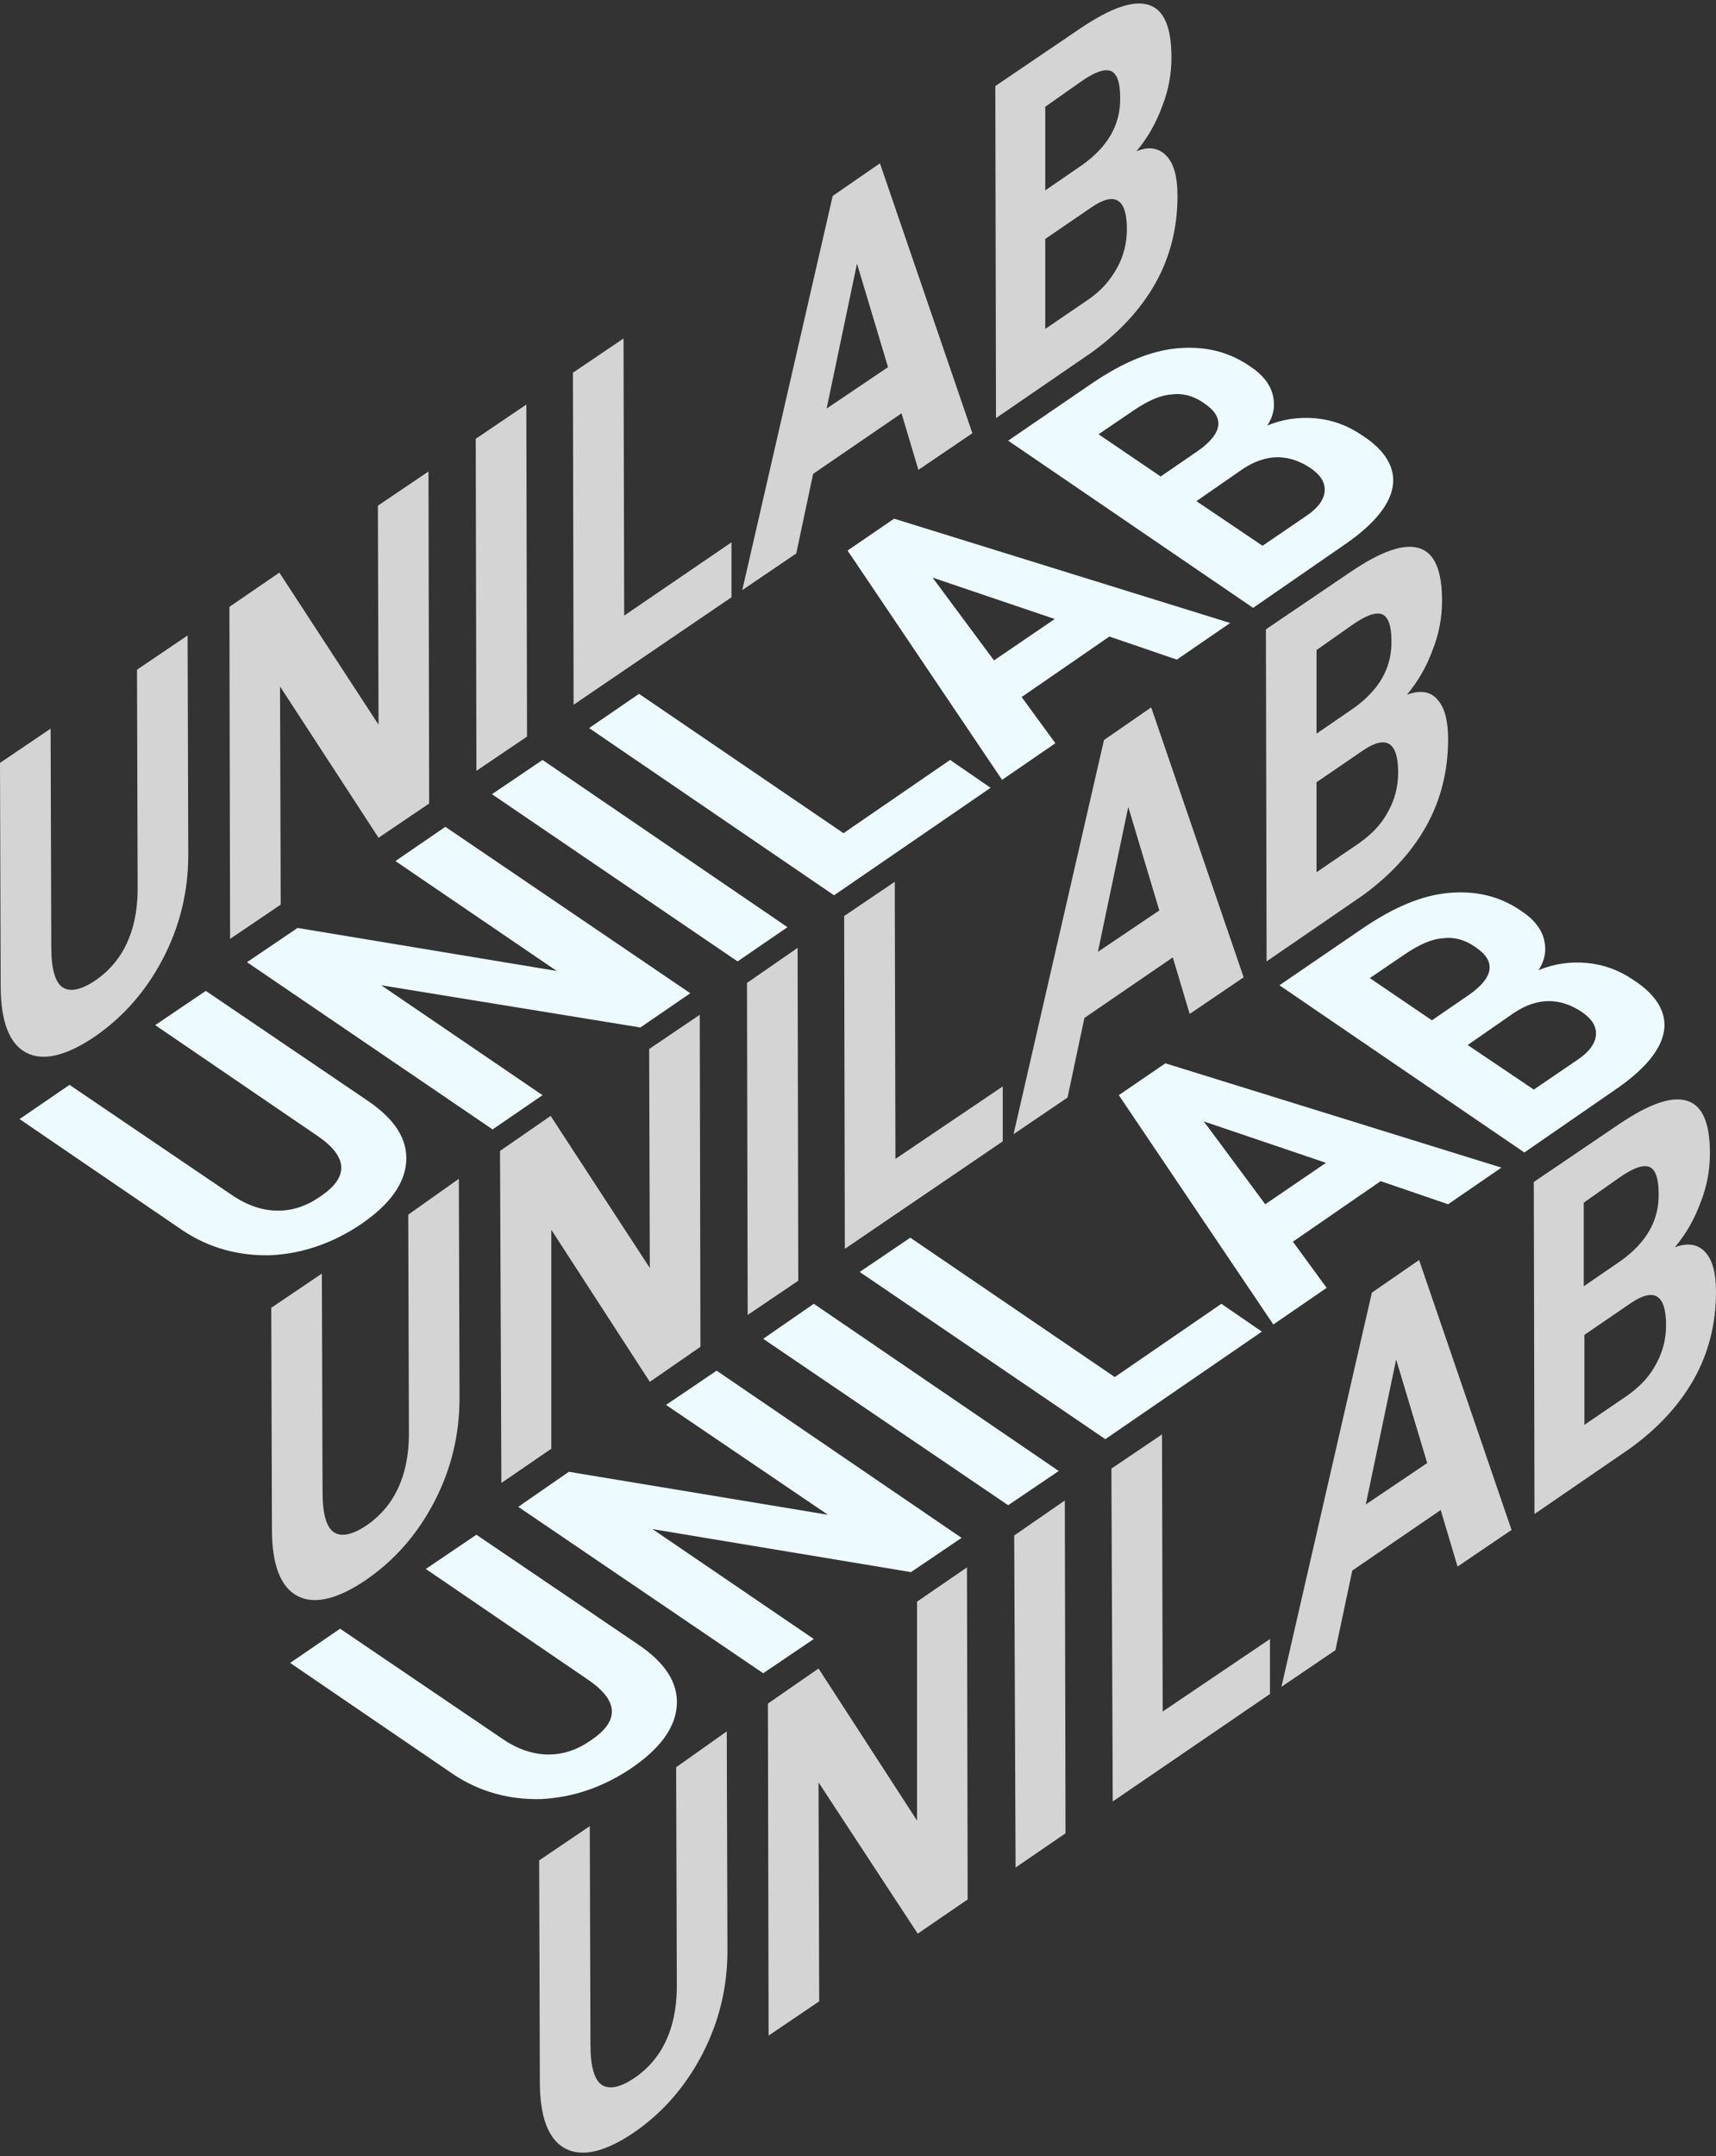 <svg width="246" height="309" viewBox="0 0 246 309" fill="none" xmlns="http://www.w3.org/2000/svg">
<rect x="0" y="0" width="246" height="309" fill="#333333" stroke="none"/>
<path d="M26.893 91.07L26.99 122.452C26.99 127.701 25.829 132.608 23.41 137.287C20.992 141.965 17.703 145.731 13.543 148.584C9.48 151.323 6.191 152.121 3.773 150.866C1.354 149.611 0.097 146.416 0.097 141.281L0 109.329L7.255 104.422L7.352 135.803C7.352 138.884 7.932 140.824 8.997 141.509C10.061 142.194 11.608 141.851 13.543 140.596C17.606 137.857 19.638 133.521 19.734 127.701L19.638 95.977L26.893 91.07Z" fill="#D4D4D4"/>
<path d="M61.426 67.566L61.523 115.152L54.267 120.059L40.144 98.377L40.241 129.645L32.985 134.552L32.889 86.966L40.047 82.059L54.267 103.855L54.171 72.473L61.426 67.566Z" fill="#D4D4D4"/>
<path d="M75.454 57.977L75.551 105.562L68.296 110.469L68.199 62.883L75.454 57.977Z" fill="#D4D4D4"/>
<path d="M89.386 48.508L89.483 88.22L104.864 77.721V85.595L82.228 101L82.131 53.415L89.386 48.508Z" fill="#D4D4D4"/>
<path d="M126.144 23.402L139.397 62.087L131.658 67.336L129.24 59.234L116.568 67.907L114.149 79.318L106.41 84.568L119.373 28.081L126.144 23.402ZM118.502 58.55L127.305 52.616L122.855 37.781L118.502 58.55Z" fill="#D4D4D4"/>
<path d="M167.257 22.375C168.321 23.516 168.804 25.456 168.804 28.081C168.804 32.645 167.74 36.868 165.612 40.633C163.484 44.399 160.388 47.708 156.422 50.561L142.782 59.919L142.686 12.333L154.971 4.003C159.228 1.15 162.42 0.009 164.645 0.693C166.87 1.378 167.934 3.889 167.934 8.225C167.934 10.507 167.547 12.904 166.58 15.3C165.709 17.696 164.451 19.864 162.904 21.69C164.742 20.892 166.193 21.234 167.257 22.375ZM160.098 38.465C161.066 36.754 161.549 34.813 161.549 32.874C161.549 28.537 159.905 27.396 156.519 29.678L149.844 34.243V47.138L156.035 42.916C157.873 41.66 159.131 40.177 160.098 38.465ZM149.844 15.3V27.282L155.165 23.63C158.841 21.006 160.679 17.811 160.582 13.931C160.582 11.762 160.098 10.507 159.228 10.165C158.26 9.822 156.809 10.393 154.874 11.762L149.844 15.3Z" fill="#D4D4D4"/>
<path d="M52.721 157.752C56.59 160.376 58.428 163.229 58.235 166.424C58.041 169.62 55.913 172.587 51.754 175.439C47.691 178.178 43.337 179.662 38.791 179.89C34.244 180.004 29.988 178.863 26.215 176.352L2.805 160.376L9.963 155.469L33.18 171.217C35.502 172.815 37.727 173.499 39.855 173.499C41.983 173.499 44.015 172.815 45.949 171.445C50.012 168.707 49.916 165.854 45.659 162.887L22.249 146.911L29.504 142.004L52.721 157.752Z" fill="#EDFAFF"/>
<path d="M98.96 142.342L91.802 147.249L54.655 141.201L77.775 156.949L70.617 161.856L35.404 137.892L42.66 132.985L79.806 139.147L56.686 123.399L63.845 118.492L98.96 142.342Z" fill="#EDFAFF"/>
<path d="M199.665 69.654C199.278 72.279 197.053 75.017 193.184 77.756L179.641 87.114L144.525 63.15L156.714 54.819C160.971 51.966 164.937 50.255 168.806 49.912C172.676 49.57 176.158 50.369 179.254 52.537C180.995 53.678 182.059 55.047 182.446 56.531C182.833 58.014 182.64 59.498 181.672 60.981C183.897 60.068 186.219 59.726 188.637 59.954C191.056 60.182 193.184 60.981 195.215 62.351C198.601 64.519 200.052 67.029 199.665 69.654ZM180.995 78.213L187.186 73.99C188.928 72.849 189.798 71.594 189.895 70.453C189.992 69.198 189.411 68.171 187.96 67.144C184.768 64.975 181.479 64.975 178.093 67.258L171.515 71.822L180.995 78.213ZM166.388 68.285L171.708 64.633C175.288 62.123 175.578 59.84 172.773 57.9C171.225 56.759 169.58 56.303 167.936 56.531C166.291 56.645 164.55 57.444 162.518 58.813L157.488 62.237L166.388 68.285Z" fill="#EDFAFF"/>
<path d="M168.709 94.53L159.036 91.221L146.46 99.894L151.297 106.512L143.655 111.762L121.502 78.897L128.177 74.332L176.352 89.281L168.709 94.53ZM142.494 94.644L151.2 88.71L133.691 82.776L142.494 94.644Z" fill="#EDFAFF"/>
<path d="M142.01 112.899L119.567 128.305L84.451 104.341L91.61 99.434L120.921 119.404L136.205 108.905L142.01 112.899Z" fill="#EDFAFF"/>
<path d="M112.892 132.874L105.734 137.781L70.522 113.817L77.777 108.91L112.892 132.874Z" fill="#EDFAFF"/>
<path d="M65.779 168.934L65.876 200.315C65.876 205.564 64.715 210.471 62.297 215.15C59.879 219.829 56.59 223.594 52.43 226.447C48.367 229.186 45.078 229.985 42.66 228.73C40.241 227.474 38.983 224.279 38.983 219.144L38.887 187.42L46.142 182.513L46.239 213.895C46.239 216.976 46.819 218.916 47.883 219.6C48.947 220.285 50.495 219.943 52.43 218.687C56.493 215.949 58.524 211.612 58.621 205.793L58.524 174.069L65.779 168.934Z" fill="#D4D4D4"/>
<path d="M100.316 145.426L100.412 193.011L93.157 198.033L79.034 176.237V207.618L71.875 212.525L71.682 164.939L78.937 159.918L93.157 181.714L93.061 150.333L100.316 145.426Z" fill="#D4D4D4"/>
<path d="M114.341 135.84L114.438 183.54L107.183 188.447L107.086 140.861L114.341 135.84Z" fill="#D4D4D4"/>
<path d="M128.271 126.367L128.368 166.079L143.749 155.695V163.568L121.112 178.974L121.016 131.274L128.271 126.367Z" fill="#D4D4D4"/>
<path d="M165.033 101.375L178.286 140.06L170.547 145.309L168.129 137.207L155.456 145.88L153.038 157.291L145.299 162.54L158.262 106.054L165.033 101.375ZM157.391 136.408L166.194 130.474L161.744 115.639L157.391 136.408Z" fill="#D4D4D4"/>
<path d="M206.048 100.234C207.112 101.376 207.595 103.316 207.595 105.94C207.595 110.505 206.531 114.727 204.403 118.493C202.275 122.259 199.179 125.568 195.213 128.421L181.573 137.778L181.477 90.192L193.762 81.862C198.019 79.009 201.211 77.868 203.436 78.553C205.661 79.237 206.725 81.748 206.725 86.084C206.725 88.367 206.338 90.763 205.371 93.159C204.5 95.556 203.242 97.724 201.695 99.55C203.629 98.865 205.08 99.093 206.048 100.234ZM198.986 116.325C199.953 114.613 200.437 112.673 200.437 110.733C200.437 106.397 198.792 105.255 195.407 107.538L188.732 112.102V124.997L194.923 120.775C196.664 119.52 198.019 118.15 198.986 116.325ZM188.732 93.159V105.141L194.052 101.49C197.728 98.865 199.566 95.67 199.47 91.79C199.47 89.622 198.986 88.367 198.115 88.024C197.148 87.682 195.697 88.252 193.762 89.622L188.732 93.159Z" fill="#D4D4D4"/>
<path d="M91.512 235.689C95.381 238.314 97.219 241.167 97.026 244.362C96.832 247.557 94.704 250.524 90.544 253.377C86.482 256.116 82.128 257.599 77.582 257.827C73.035 257.941 68.779 256.8 65.006 254.29L41.596 238.314L48.754 233.407L71.971 249.155C74.293 250.752 76.518 251.437 78.646 251.437C80.774 251.437 82.806 250.752 84.74 249.383C88.803 246.644 88.707 243.791 84.45 240.824L61.04 224.848L68.295 219.941L91.512 235.689Z" fill="#EDFAFF"/>
<path d="M137.849 220.394L130.594 225.301L93.544 219.138L116.664 234.886L109.408 239.793L74.293 215.943L81.548 210.922L118.695 217.084L95.478 201.337L102.734 196.43L137.849 220.394Z" fill="#EDFAFF"/>
<path d="M238.552 147.705C238.165 150.329 235.94 153.068 232.071 155.807L218.528 165.164L183.412 141.2L195.601 132.87C199.857 130.017 203.824 128.305 207.693 127.963C211.563 127.621 215.045 128.419 218.141 130.588C219.882 131.729 220.946 133.098 221.333 134.582C221.72 136.065 221.526 137.549 220.559 139.032C222.784 138.119 225.106 137.777 227.524 138.005C229.942 138.233 232.071 139.032 234.102 140.401C237.488 142.57 238.939 145.08 238.552 147.705ZM219.882 156.149L226.073 151.927C227.814 150.786 228.685 149.531 228.782 148.389C228.878 147.134 228.298 146.107 226.847 145.08C223.655 142.912 220.366 142.912 216.98 145.194L210.402 149.759L219.882 156.149ZM205.275 146.221L210.595 142.57C214.174 140.059 214.465 137.777 211.659 135.837C210.111 134.696 208.467 134.239 206.822 134.468C205.178 134.582 203.437 135.38 201.405 136.75L196.375 140.173L205.275 146.221Z" fill="#EDFAFF"/>
<path d="M207.596 172.581L197.923 169.272L185.347 177.944L190.184 184.563L182.541 189.812L160.389 156.947L167.064 152.383L215.238 167.332L207.596 172.581ZM181.381 172.581L190.087 166.647L172.577 160.713L181.381 172.581Z" fill="#EDFAFF"/>
<path d="M180.897 190.84L158.454 206.246L123.242 182.282L130.497 177.375L159.809 197.345L175.093 186.846L180.897 190.84Z" fill="#EDFAFF"/>
<path d="M151.779 210.808L144.524 215.715L109.408 191.865L116.663 186.844L151.779 210.808Z" fill="#EDFAFF"/>
<path d="M104.186 248.125L104.283 279.506C104.283 284.756 103.122 289.663 100.703 294.341C98.285 299.02 94.996 302.786 90.836 305.639C86.773 308.377 83.484 309.176 81.066 307.921C78.647 306.666 77.39 303.47 77.39 298.335L77.293 266.612L84.548 261.705L84.645 293.086C84.645 296.167 85.225 298.107 86.29 298.792C87.354 299.476 88.901 299.134 90.836 297.879C94.899 295.14 96.93 290.804 97.027 284.984L96.93 253.26L104.186 248.125Z" fill="#D4D4D4"/>
<path d="M138.623 224.621L138.72 272.207L131.562 277.114L117.341 255.432L117.438 286.813L110.183 291.72L110.086 244.135L117.341 239.114L131.465 260.909V229.528L138.623 224.621Z" fill="#D4D4D4"/>
<path d="M152.65 215.031L152.747 262.731L145.588 267.638L145.395 220.052L152.65 215.031Z" fill="#D4D4D4"/>
<path d="M166.581 205.562L166.678 245.274L182.059 234.89V242.764L159.52 258.169L159.326 210.469L166.581 205.562Z" fill="#D4D4D4"/>
<path d="M203.437 180.57L216.69 219.255L208.951 224.504L206.533 216.402L193.86 225.075L191.442 236.486L183.703 241.736L196.666 185.249L203.437 180.57ZM195.795 215.603L204.598 209.669L200.148 194.835L195.795 215.603Z" fill="#D4D4D4"/>
<path d="M244.452 179.43C245.516 180.571 246 182.511 246 185.135C246 189.7 244.936 193.922 242.808 197.688C240.68 201.454 237.584 204.763 233.618 207.616L219.978 216.973L219.881 169.388L232.167 161.057C236.423 158.204 239.615 157.063 241.84 157.748C244.065 158.433 245.129 160.943 245.129 165.28C245.129 167.562 244.742 169.958 243.775 172.355C242.904 174.751 241.647 176.919 240.099 178.745C241.937 178.06 243.388 178.289 244.452 179.43ZM237.39 195.52C238.358 193.808 238.842 191.868 238.842 189.928C238.842 185.592 237.197 184.451 233.811 186.733L227.136 191.298V204.193L233.328 199.97C235.069 198.715 236.423 197.346 237.39 195.52ZM227.04 172.355V184.337L232.36 180.685C236.036 178.06 237.874 174.865 237.777 170.985C237.777 168.817 237.294 167.562 236.423 167.22C235.456 166.877 234.005 167.448 232.07 168.817L227.04 172.355Z" fill="#D4D4D4"/>
</svg>
